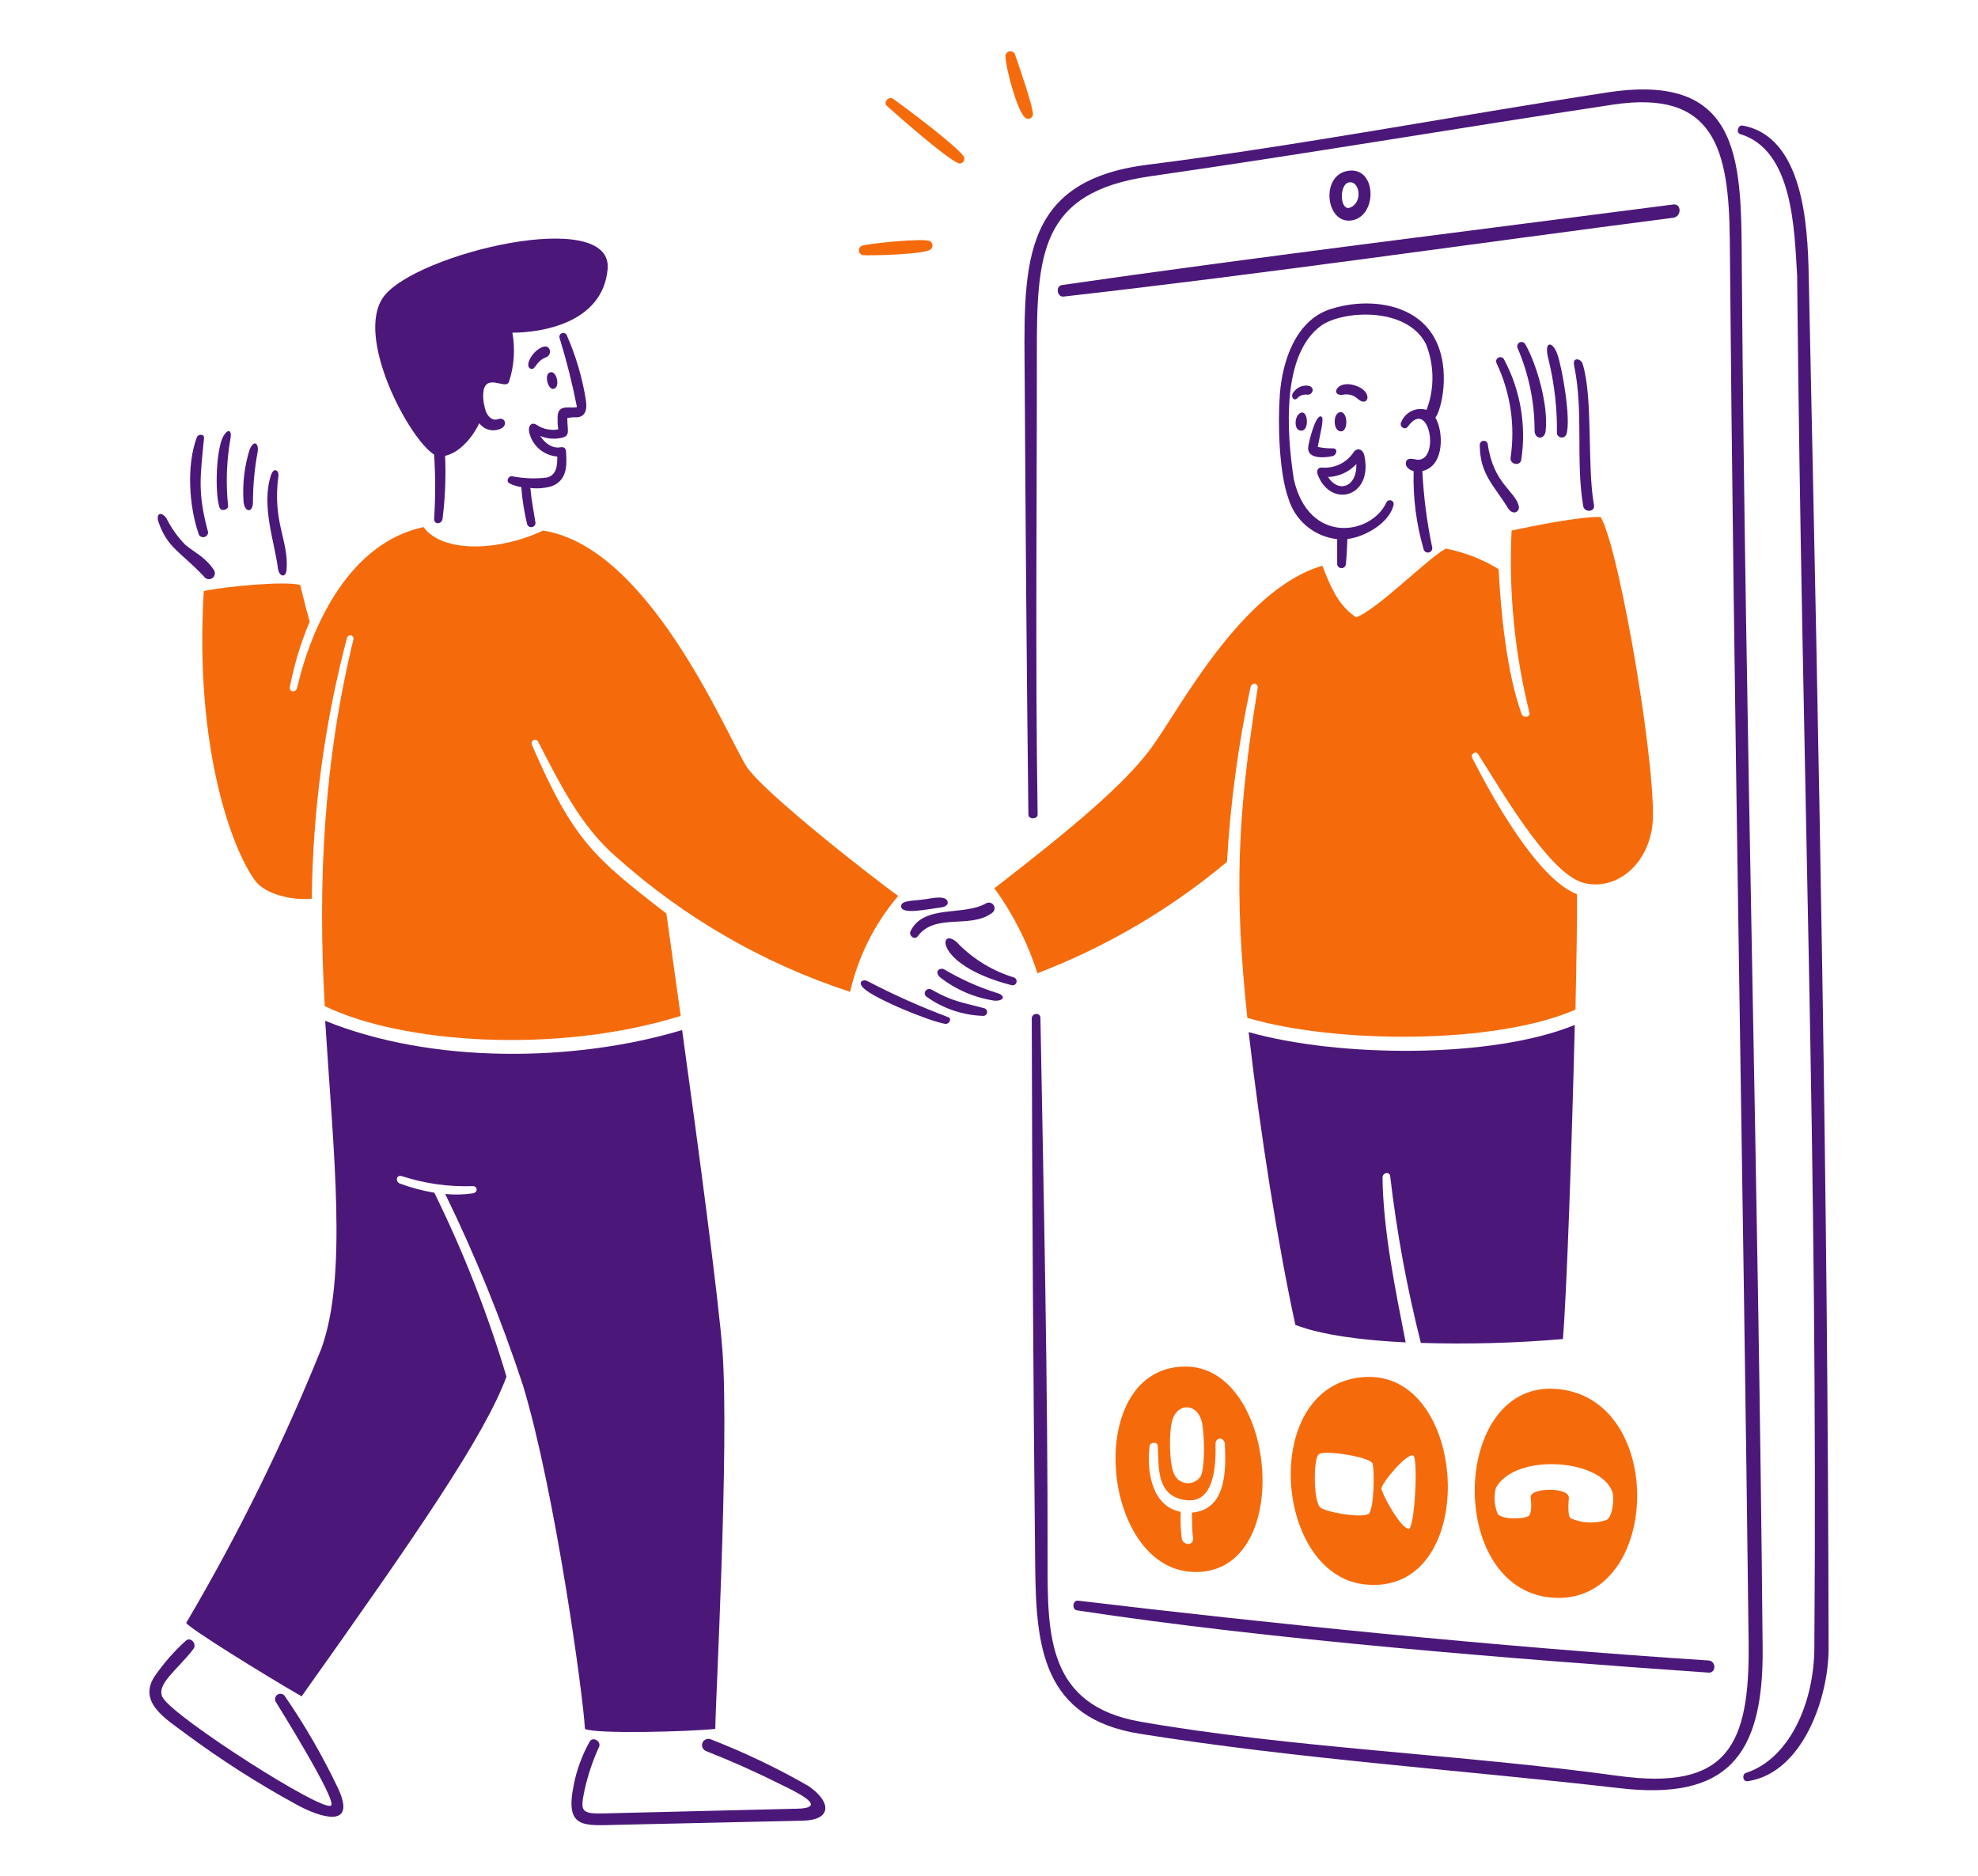 <svg width="350" height="332" viewBox="0 0 350 332" fill="none" xmlns="http://www.w3.org/2000/svg">
<path d="M96.216 61.338C94.338 61.8 92.651 64.807 93.903 65.243C94.789 65.554 94.698 63.965 96.629 63.215C97.749 62.779 97.42 61.042 96.216 61.338Z" fill="#4B187A"/>
<path d="M98.371 68.537C99.016 67.825 98.308 65.201 97.104 66.001C96.229 66.678 97.263 69.767 98.371 68.537Z" fill="#4B187A"/>
<path d="M76.817 80.431C77.058 84.232 77.058 88.043 76.817 91.844C76.817 92.807 78.084 92.835 78.304 91.844C78.771 88.131 78.924 84.386 78.76 80.648C81.613 80.038 83.907 76.848 84.808 74.877C85.271 75.513 85.961 75.947 86.735 76.089C87.509 76.231 88.308 76.069 88.966 75.639C89.816 74.852 89.17 73.788 88.104 74.168C87.278 74.461 86.617 73.963 86.178 73.216C85.596 72.239 84.907 68.52 86.355 67.827C87.717 67.177 89.794 68.819 90.108 67.409C90.989 64.649 91.18 61.715 90.666 58.863C95.548 58.863 106.641 57.304 107.517 47.616C108.529 36.444 73.473 44.882 67.881 52.498C62.705 59.544 72.391 77.709 76.817 80.431Z" fill="#4B187A"/>
<path d="M102.073 73.841C103.685 73.727 103.891 72.331 103.685 70.899C103.059 66.904 101.917 63.009 100.286 59.309C100.213 59.149 100.082 59.023 99.919 58.958C99.755 58.892 99.573 58.892 99.41 58.958C99.246 59.023 99.115 59.148 99.042 59.308C98.969 59.468 98.96 59.65 99.017 59.816C100.23 63.743 101.238 67.73 102.035 71.761C102.097 72.067 102.125 72.04 101.807 72.078C100.513 72.234 98.533 71.489 98.668 74.12C98.649 74.739 98.687 75.359 98.782 75.971C97.464 76.213 96.102 75.936 94.983 75.197C94.036 74.564 93.397 75.362 93.638 76.466C93.892 77.624 94.513 78.669 95.409 79.446C96.304 80.223 97.427 80.69 98.609 80.777C98.609 82.311 98.533 84.036 96.792 84.492C94.748 84.744 92.678 84.672 90.656 84.277C89.949 84.147 89.458 85.186 90.174 85.544C90.824 85.865 91.522 86.08 92.241 86.179C92.404 88.353 92.739 90.511 93.242 92.632C93.258 92.737 93.296 92.837 93.353 92.926C93.41 93.015 93.485 93.091 93.573 93.149C93.661 93.209 93.76 93.248 93.864 93.266C93.969 93.284 94.075 93.28 94.178 93.254C94.281 93.229 94.377 93.182 94.461 93.117C94.544 93.052 94.614 92.971 94.664 92.877C94.715 92.785 94.745 92.682 94.754 92.576C94.762 92.471 94.748 92.365 94.713 92.265C94.408 90.364 94.028 88.347 93.838 86.344C95.113 86.497 96.406 86.389 97.638 86.027C100.174 85.062 100.351 82.653 100.174 80.321C100.174 79.762 100.174 78.975 99.159 79.141C99.159 79.141 97.256 79.675 95.583 77.125C96.571 77.551 97.654 77.709 98.722 77.581C101.118 77.289 100.382 76.512 100.382 73.98C100.937 73.856 101.506 73.81 102.073 73.841Z" fill="#4B187A"/>
<path d="M36.059 101.965C36.2 102.206 36.431 102.381 36.701 102.451C36.971 102.522 37.258 102.483 37.499 102.342C37.74 102.2 37.915 101.969 37.986 101.7C38.056 101.429 38.017 101.142 37.876 100.901C36.389 98.604 34.453 97.78 32.804 96.412C31.445 95.031 30.313 93.443 29.45 91.707C28.576 90.44 27.479 90.77 28.081 92.469C29.688 96.977 31.778 97.486 36.059 101.965Z" fill="#4B187A"/>
<path d="M40.362 89.539C39.941 85.536 40.086 81.493 40.793 77.531C41.047 76.063 40.306 75.804 39.524 77.177C38.249 79.415 37.989 87.121 38.827 89.754C39.101 90.618 40.4 90.21 40.362 89.539Z" fill="#4B187A"/>
<path d="M36.824 94.167C34.909 87.104 35.456 84.288 36.1 77.53C36.176 76.733 35.068 76.76 34.833 77.378C32.953 82.31 33.45 89.741 35.213 94.649C35.316 94.808 35.468 94.93 35.646 94.995C35.824 95.061 36.018 95.067 36.2 95.012C36.381 94.958 36.54 94.846 36.653 94.694C36.766 94.541 36.826 94.356 36.824 94.167Z" fill="#4B187A"/>
<path d="M44.761 88.816C44.767 85.878 45.039 82.948 45.573 80.06C45.867 78.536 44.978 77.626 44.165 79.564C43.252 82.501 42.887 85.581 43.088 88.65C43.214 90.674 44.742 90.909 44.761 88.816Z" fill="#4B187A"/>
<path d="M50.721 100.684C51.068 95.55 48.178 92.391 49.264 84.202C49.389 83.25 48.438 82.505 47.907 84.202C46.211 89.636 48.626 96.048 49.175 100.557C49.345 101.963 50.597 102.472 50.721 100.684Z" fill="#4B187A"/>
<path d="M179.396 172.948C175.772 171.836 172.471 169.866 169.772 167.204C166.229 163.148 164.469 170.569 178.953 174.308C179.133 174.367 179.329 174.351 179.499 174.266C179.667 174.18 179.795 174.03 179.854 173.85C179.913 173.67 179.898 173.473 179.811 173.304C179.726 173.135 179.576 173.008 179.396 172.948Z" fill="#4B187A"/>
<path d="M176.366 175.686C173.105 174.654 169.973 173.249 167.034 171.501C166.537 171.202 165.165 171.666 166.299 172.896C169.12 175.112 172.474 176.55 176.024 177.067C177.836 177.095 177.901 176.087 176.366 175.686Z" fill="#4B187A"/>
<path d="M161.112 164.769C160.744 165.516 161.826 166.421 162.381 165.668C165.468 161.486 171.662 164.4 175.503 161.561C175.73 161.423 175.892 161.2 175.955 160.942C176.017 160.685 175.976 160.413 175.837 160.186C175.7 159.96 175.478 159.797 175.221 159.733C174.964 159.67 174.691 159.712 174.464 159.849C170.43 162.139 163.483 159.949 161.112 164.769Z" fill="#4B187A"/>
<path d="M166.487 160.57C167.49 160.456 167.951 159.89 167.577 159.303C167.035 158.448 164.888 158.927 163.777 159.1C161.593 159.431 159.523 159.289 159.454 160.28C159.33 161.977 164.141 160.839 166.487 160.57Z" fill="#4B187A"/>
<path d="M167.795 179.985C162.883 178.142 158.09 176 153.441 173.568C152.822 173.248 151.624 173.669 152.794 174.835C154.673 176.699 164.549 180.758 167.332 181.176C167.96 181.176 168.491 180.241 167.795 179.985Z" fill="#4B187A"/>
<path d="M174.248 178.425C170.448 177.383 168.631 177.278 164.83 175.102C163.993 174.622 163.129 175.778 163.955 176.369C166.922 178.487 170.455 179.666 174.099 179.755C174.245 179.725 174.378 179.651 174.479 179.541C174.58 179.432 174.643 179.292 174.66 179.145C174.676 178.996 174.645 178.846 174.571 178.717C174.497 178.588 174.384 178.485 174.248 178.425Z" fill="#4B187A"/>
<path d="M261.84 78.71C261.84 83.909 264.363 85.883 266.825 89.894C267.682 91.292 268.957 90.556 268.751 89.589C268.176 86.899 264.262 85.645 263.261 78.634C263.244 78.451 263.156 78.282 263.016 78.162C262.877 78.043 262.698 77.981 262.514 77.991C262.331 78.001 262.158 78.081 262.033 78.215C261.907 78.349 261.838 78.526 261.84 78.71Z" fill="#4B187A"/>
<path d="M273.494 76.263C274.014 71.885 271.999 64.591 269.892 60.909C269.798 60.736 269.64 60.606 269.451 60.548C269.263 60.489 269.06 60.506 268.883 60.595C268.707 60.684 268.573 60.837 268.508 61.024C268.444 61.21 268.453 61.414 268.536 61.593C270.512 66.196 271.534 71.153 271.541 76.163C271.509 77.722 273.299 77.936 273.494 76.263Z" fill="#4B187A"/>
<path d="M282.054 89.374C280.8 82.626 281.927 70.35 280.025 64.332C279.761 63.494 278.208 63.063 278.53 64.649C280.25 72.909 278.78 81.449 280.14 89.539C280.339 90.744 282.282 90.617 282.054 89.374Z" fill="#4B187A"/>
<path d="M277.157 76.871C278.044 74.259 276.409 65.042 275.571 62.683C274.734 60.324 273.138 60.205 273.962 63.444C275.039 67.79 275.554 72.256 275.495 76.733C275.537 76.913 275.635 77.076 275.775 77.197C275.915 77.319 276.091 77.392 276.275 77.408C276.46 77.424 276.645 77.38 276.804 77.283C276.962 77.187 277.086 77.042 277.157 76.871Z" fill="#4B187A"/>
<path d="M264.821 64.28C267.27 69.469 268.132 75.265 267.298 80.942C267.112 82.209 269.007 82.562 269.187 81.335C270.104 75.241 269.03 69.014 266.126 63.58C266.033 63.407 265.875 63.278 265.686 63.221C265.499 63.164 265.296 63.185 265.122 63.278C264.95 63.37 264.821 63.528 264.764 63.716C264.707 63.904 264.728 64.107 264.821 64.28Z" fill="#4B187A"/>
<path d="M253.89 59.919C250.434 53.436 241.665 52.633 235.341 54.72C229.242 56.729 226.893 63.927 226.463 69.822C226.067 75.251 226.368 83.772 227.985 88.208C228.556 90.122 229.678 91.824 231.212 93.103C232.746 94.382 234.622 95.18 236.608 95.398V99.858C236.633 100.044 236.725 100.213 236.866 100.336C237.007 100.459 237.188 100.526 237.375 100.526C237.562 100.526 237.742 100.459 237.883 100.336C238.024 100.213 238.116 100.044 238.142 99.858C238.307 98.371 238.332 96.867 238.421 95.369C241.438 95.039 245.788 92.592 246.575 89.411C246.633 89.243 246.623 89.061 246.549 88.901C246.473 88.741 246.34 88.616 246.174 88.553C246.009 88.491 245.826 88.494 245.664 88.564C245.502 88.635 245.374 88.765 245.306 88.928C242.617 94.71 231.574 96.421 228.937 84.808C227.615 76.279 226.799 62.658 233.779 57.623C237.493 54.944 248.932 54.153 252.33 60.907C253.809 64.631 253.845 68.772 252.431 72.521C251.554 72.259 250.611 72.332 249.785 72.725C248.958 73.118 248.306 73.803 247.956 74.649C247.509 75.434 248.578 76.223 249.112 75.487C252.839 70.309 254.82 81.269 250.949 81.356C250.482 81.368 248.757 80.647 248.757 82.017C248.757 82.728 249.492 83.197 250.138 83.362C250.005 88.046 250.605 92.722 251.914 97.222C251.974 97.417 252.108 97.581 252.287 97.678C252.467 97.775 252.677 97.798 252.874 97.742C253.07 97.685 253.236 97.554 253.337 97.376C253.437 97.198 253.463 96.987 253.409 96.79C252.477 92.363 251.901 87.868 251.686 83.349C255.73 82.411 255.388 76.172 253.981 73.891C254.994 72.737 256.824 65.419 253.89 59.919Z" fill="#4B187A"/>
<path d="M241.413 80.596C241.137 79.328 240.007 79.215 239.498 80.051C238.88 80.967 238.026 81.7 237.026 82.171C236.026 82.641 234.918 82.834 233.818 82.726C233.171 82.726 232.909 83.308 233.171 83.995C235.465 90.013 243.019 87.999 241.413 80.596ZM240.005 82.105C240.133 86.214 236.81 87.291 234.996 84.399C235.941 84.367 236.87 84.148 237.73 83.755C238.589 83.362 239.363 82.802 240.005 82.108V82.105Z" fill="#4B187A"/>
<path d="M237.355 76.326C238.622 76.239 238.511 72.574 237.013 72.954C235.806 73.261 235.871 76.428 237.355 76.326Z" fill="#4B187A"/>
<path d="M230.306 72.997C229.039 73.243 228.771 76.278 230.306 76.205C231.674 76.135 231.459 72.767 230.306 72.997Z" fill="#4B187A"/>
<path d="M239.596 68.148C236.457 67.259 235.4 70.076 237.542 69.86C238.01 69.747 238.498 69.75 238.965 69.87C239.431 69.989 239.861 70.221 240.217 70.545C242.147 72.306 243.162 69.161 239.596 68.148Z" fill="#4B187A"/>
<path d="M231.129 68.224C230.703 68.225 230.283 68.326 229.902 68.517C229.522 68.709 229.192 68.986 228.936 69.328C228.226 70.126 228.936 71.039 229.506 70.506C229.73 70.246 230.016 70.048 230.339 69.931C230.66 69.814 231.007 69.781 231.345 69.835C232.385 69.922 232.842 68.221 231.129 68.224Z" fill="#4B187A"/>
<path d="M235.848 80.689C236.558 80.466 236.76 79.321 235.848 79.331C234.949 79.349 234.051 79.263 233.171 79.078C233.551 76.909 234.379 74 233.819 73.714C232.796 73.195 231.621 78.102 231.497 78.964C231.109 81.664 235.43 80.818 235.848 80.689Z" fill="#4B187A"/>
<path d="M229.213 234.431C233.894 236.232 241.096 237.157 248.728 237.525C246.91 228.273 244.742 217.657 244.633 208.361C244.623 207.487 245.89 207.221 245.991 208.133C247.149 218.069 248.961 227.916 251.416 237.613C259.8 237.878 268.191 237.65 276.548 236.929C277.233 228.966 278.145 202.225 278.652 181.353C263.949 187.363 236.81 187.11 220.946 182.622C222.989 200.525 226.184 220.585 229.213 234.431Z" fill="#4B187A"/>
<path d="M83.588 211.163C81.995 211.385 80.382 211.42 78.782 211.266C84.141 222.249 88.745 233.586 92.56 245.196C98.177 263.783 103.187 299.834 103.504 305.907C105.304 306.87 122.371 306.39 126.569 305.907C126.569 301.825 129.065 255.788 127.836 238.997C127.175 230.046 123.54 202.721 120.697 182.254C101.589 187.999 76.319 188.253 57.539 180.619C58.996 203.887 61.524 225.812 56.853 238.642C50.106 255.392 42.112 271.613 32.94 287.168C33.904 288.373 46.279 296.044 53.368 300.153C73.908 271.242 85.749 254.048 89.619 243.587C86.281 232.4 82.009 221.513 76.851 211.04C74.761 210.694 72.71 210.147 70.726 209.405C69.978 209.125 70.019 207.733 71.207 208.137C75.225 209.434 79.439 210.023 83.658 209.874C84.501 209.853 84.667 211.008 83.588 211.163Z" fill="#4B187A"/>
<path d="M50.432 300.159C50.302 299.943 50.092 299.787 49.847 299.726C49.603 299.665 49.344 299.703 49.127 299.833C48.911 299.962 48.755 300.173 48.694 300.418C48.633 300.662 48.672 300.921 48.801 301.137C48.902 301.302 59.584 318.387 58.598 319.457C57.319 320.843 31.101 304.085 28.837 300.437C27.397 298.114 31.491 295.378 34.227 291.765C34.877 290.906 33.767 289.54 32.883 290.306C30.911 292.089 29.142 294.083 27.608 296.253C24.104 301.009 29.245 304.064 32.591 306.574C38.934 311.29 45.599 315.557 52.537 319.343C56.414 321.481 63.275 323.816 59.806 316.401C57.114 310.749 53.98 305.318 50.432 300.159Z" fill="#4B187A"/>
<path d="M143.056 316.019C137.512 312.834 131.735 310.073 125.774 307.759C125.637 307.701 125.489 307.671 125.341 307.671C125.192 307.671 125.045 307.7 124.907 307.758C124.77 307.816 124.646 307.9 124.541 308.006C124.438 308.112 124.355 308.238 124.3 308.376C124.245 308.515 124.218 308.662 124.221 308.811C124.224 308.96 124.257 309.107 124.317 309.243C124.378 309.379 124.465 309.501 124.573 309.604C124.681 309.705 124.808 309.785 124.948 309.837C129.459 311.617 133.889 313.597 138.224 315.771C140.182 316.749 147.099 319.88 141.05 320.032L106.651 320.869C102.669 320.957 102.686 320.336 103.467 316.595C104.05 314.012 104.9 311.496 106.003 309.088C106.433 308.117 104.89 307.194 104.343 308.152C103.013 310.522 102.066 313.087 101.534 315.752C99.882 323.723 103.297 323.004 109.56 322.877L142.083 322.153C147.215 322.023 147.162 318.844 143.056 316.019Z" fill="#4B187A"/>
<path d="M190.567 284.935C224.306 290.098 268.05 293.574 302.314 295.953C303.698 296.049 303.695 293.899 302.314 293.805C264.995 291.383 224.033 287.196 190.732 283.217C189.819 283.113 189.591 284.784 190.567 284.935Z" fill="#4B187A"/>
<path d="M320.042 48.546C319.854 39.81 319.071 24.206 308.387 22.223C307.512 22.058 307.122 23.482 307.944 23.732C317.269 26.563 317.492 40.545 317.999 48.776C318.006 48.804 318.006 48.834 317.999 48.863C318.848 137.204 321.697 205.078 321.043 291.606C320.965 301.75 316.377 311.3 308.946 313.695C308.209 313.931 308.338 315.304 309.263 315.165C319.011 313.701 323.579 300.367 323.565 291.631C323.443 210.285 321.88 134.881 320.042 48.546Z" fill="#4B187A"/>
<path d="M238.395 30.248C233.652 31.133 234.595 39.499 239.005 39.022C243.836 38.493 243.708 29.256 238.395 30.248ZM238.623 32.29C240.576 31.822 241.24 35.824 238.903 36.727C237.08 37.433 236.925 32.696 238.623 32.29Z" fill="#4B187A"/>
<path d="M188.183 52.476C223.394 48.511 260.449 43.132 296.076 38.528C297.571 38.334 297.563 35.99 296.076 36.181C260.274 40.824 220.346 45.752 187.904 50.434C186.75 50.601 187.03 52.605 188.183 52.476Z" fill="#4B187A"/>
<path d="M308.21 47.847C308.069 29.436 308.856 12.607 284.435 16.352C257.579 20.469 229.847 25.769 203.057 29.146C179.941 32.053 181.206 47.76 181.323 67.844C181.47 92.925 181.654 117.39 181.969 144.126C181.981 145.052 183.621 144.976 183.605 144.126C183.179 116.572 183.486 89.607 183.467 62.898C183.453 45.077 183.92 34.008 203.475 31.199C230.794 27.274 258.061 22.643 285.36 18.519C303.316 15.807 305.944 26.293 306.08 42.458C306.78 125.195 308.437 207.918 309.415 290.654C309.629 308.874 305.699 316.898 286.25 314.212C258.696 310.412 228.559 309.307 201.852 304.651C185.369 301.778 185.347 289.436 185.368 276.097C185.419 245.272 184.677 211.534 184.101 180.099C184.082 179.085 182.564 179.237 182.566 180.2C182.628 211.303 182.838 245.538 183.176 277.213C183.324 291.256 184.443 304.016 201.662 306.77C229.558 311.23 257.961 313.112 286.616 316.406C305.268 318.554 312.058 311.068 311.893 291.757C311.173 210.376 308.835 129.112 308.21 47.847Z" fill="#4B187A"/>
<path d="M283.244 91.479C279.884 91.314 270.679 93.166 267.47 93.876C266.944 104.711 268.008 115.565 270.628 126.092C270.859 126.877 269.522 127.094 269.258 126.371C266.639 119.201 265.555 108.428 265.175 100.706C262.308 98.944 259.146 97.713 255.843 97.071C252.724 98.693 243.632 107.95 239.943 109.231C237.698 107.619 236.143 105.857 233.996 100.101C219.604 104.26 208.522 125.841 203.716 132.333C198.91 138.826 189.908 146.376 175.961 157.172C179.279 161.749 181.847 166.823 183.569 172.207C195.759 167.535 207.091 160.876 217.107 152.502C217.706 142.126 219.095 131.81 221.258 121.644C221.479 120.629 222.744 120.833 222.527 121.834C218.963 144.151 218.342 157.718 220.71 180.099C236.142 184.675 264.49 184.89 278.77 178.64C278.96 169.866 279.074 162.41 279.05 158.225C271.924 155.486 263.819 140.595 260.511 134.135C260.155 133.437 261.123 132.775 261.55 133.437C265.124 138.95 273.914 154.45 280.102 156.184C285.364 157.658 291.219 153.725 292.338 146.421C293.55 138.573 286.768 97.692 283.244 91.479Z" fill="#F56B0C"/>
<path d="M131.974 135.446C128.008 128.775 114.551 96.683 96.077 93.881C88.478 97.482 78.415 97.965 74.94 93.26C62.108 96.019 55.305 110.066 52.579 121.67C52.349 122.646 51.044 122.481 51.31 121.493C52.067 117.547 53.236 113.692 54.798 109.99C54.391 108.558 53.871 106.606 53.111 103.5C50.468 102.776 40.025 103.741 36.056 104.577C34.376 132.472 41.122 150.464 45.193 155.879C46.911 158.166 51.533 159.367 55.171 159.018C55.336 143.435 57.428 127.933 61.398 112.863C61.435 112.712 61.531 112.582 61.664 112.502C61.797 112.421 61.956 112.396 62.108 112.433C62.259 112.47 62.389 112.566 62.47 112.699C62.55 112.832 62.575 112.992 62.538 113.142C57.299 134.59 56.199 156.097 57.466 178.018C70.731 184.511 98.207 186.679 120.447 179.755C119.369 172.022 118.444 165.491 117.911 161.636C105.089 151.724 101.471 148.714 94.149 131.864C93.781 131.015 94.821 130.457 95.252 131.293C99.052 138.662 102.836 146.346 109.201 151.759C121.15 162.44 135.187 170.522 150.423 175.496C151.853 169.232 154.776 163.407 158.944 158.517C155.964 156.489 134.663 139.978 131.974 135.446Z" fill="#F56B0C"/>
<path d="M209.788 241.798C191.719 241.798 194.574 277.077 210.78 278.125C229.215 279.32 226.221 241.798 209.788 241.798ZM207.52 251.029C208.478 248.305 211.679 248.278 212.592 251.333C213.099 253.032 213.327 259.5 212.452 261.236C212.194 261.622 211.841 261.935 211.428 262.144C211.014 262.353 210.553 262.452 210.089 262.431C209.626 262.409 209.176 262.268 208.784 262.021C208.391 261.774 208.069 261.43 207.849 261.021C206.846 259.219 206.776 253.136 207.52 251.029ZM210.892 267.64C210.968 269.11 210.892 270.517 211.095 272.064C211.299 273.61 209.345 273.447 209.112 272.256C208.917 270.683 208.854 269.096 208.922 267.513C203.52 266.435 202.917 259.748 203.42 255.847C203.509 255.15 204.827 255.049 204.865 255.847C205.053 259.812 204.624 264.724 209.809 265.429C214.996 266.135 215.154 259.003 215.085 255.527C215.059 254.184 216.668 254.26 216.737 255.527C216.961 260.121 217.016 267.157 210.892 267.64Z" fill="#F56B0C"/>
<path d="M241.893 243.636C222.873 244.237 225.11 278.441 241.361 280.333C261.882 282.72 260.19 243.06 241.893 243.636ZM242.186 267.843C241.006 268.705 234.274 267.537 233.526 266.638C232.397 265.28 232.384 258.18 233.336 257.331C234.287 256.482 242.31 257.788 242.832 258.903C243.256 259.807 243.163 267.163 242.161 267.892L242.186 267.843ZM249.273 270.504C247.866 270.504 244.456 264.255 244.443 263.365C244.43 262.477 248.855 257.127 250.06 257.521C250.96 257.876 250.352 270.517 249.248 270.555L249.273 270.504Z" fill="#F56B0C"/>
<path d="M274.862 245.728C256.45 244.945 255.93 282.468 275.609 282.734C294.161 282.977 294.858 246.58 274.862 245.728ZM285.348 264.189C285.614 265.052 285.436 268.122 284.334 268.92C282.228 269.65 279.922 269.546 277.891 268.629C277.336 268.143 277.56 265.51 277.598 265.09C277.818 263.04 270.625 263.213 270.841 264.925C271.058 266.636 270.94 267.941 270.448 268.274C269.736 268.752 266.009 268.958 265.033 267.905C264.408 266.439 264.288 264.807 264.691 263.264C268.114 257.002 283.559 258.104 285.371 264.189H285.348Z" fill="#F56B0C"/>
<path d="M158.018 17.487C157.221 16.938 156.245 18.131 156.941 18.755C158.662 20.302 167.465 28.062 169.62 28.899C169.775 28.939 169.937 28.933 170.088 28.882C170.239 28.831 170.372 28.738 170.471 28.613C170.571 28.488 170.632 28.338 170.647 28.179C170.663 28.021 170.632 27.861 170.559 27.72C169.341 25.848 159.888 18.779 158.018 17.487Z" fill="#F56B0C"/>
<path d="M182.763 20.295C182.894 19.029 180.09 11.081 179.569 9.543C179.48 9.374 179.34 9.237 179.167 9.154C178.995 9.072 178.801 9.047 178.614 9.084C178.426 9.122 178.256 9.219 178.128 9.361C178.001 9.503 177.923 9.683 177.906 9.874C177.921 11.864 179.935 19.51 181.356 20.777C181.465 20.888 181.604 20.965 181.755 21.001C181.906 21.036 182.064 21.028 182.211 20.978C182.358 20.928 182.488 20.837 182.586 20.716C182.683 20.595 182.745 20.449 182.763 20.295Z" fill="#F56B0C"/>
<path d="M164.547 42.674C163.457 42.078 154.1 43.054 152.578 43.461C152.397 43.522 152.24 43.64 152.132 43.798C152.025 43.956 151.971 44.146 151.982 44.337C151.991 44.528 152.064 44.711 152.187 44.857C152.311 45.003 152.479 45.105 152.666 45.146C153.732 45.262 163.482 45.032 164.61 44.17C164.736 44.087 164.838 43.972 164.906 43.838C164.975 43.704 165.008 43.555 165.001 43.404C164.994 43.254 164.95 43.108 164.87 42.98C164.791 42.852 164.68 42.747 164.547 42.674Z" fill="#F56B0C"/>
</svg>
